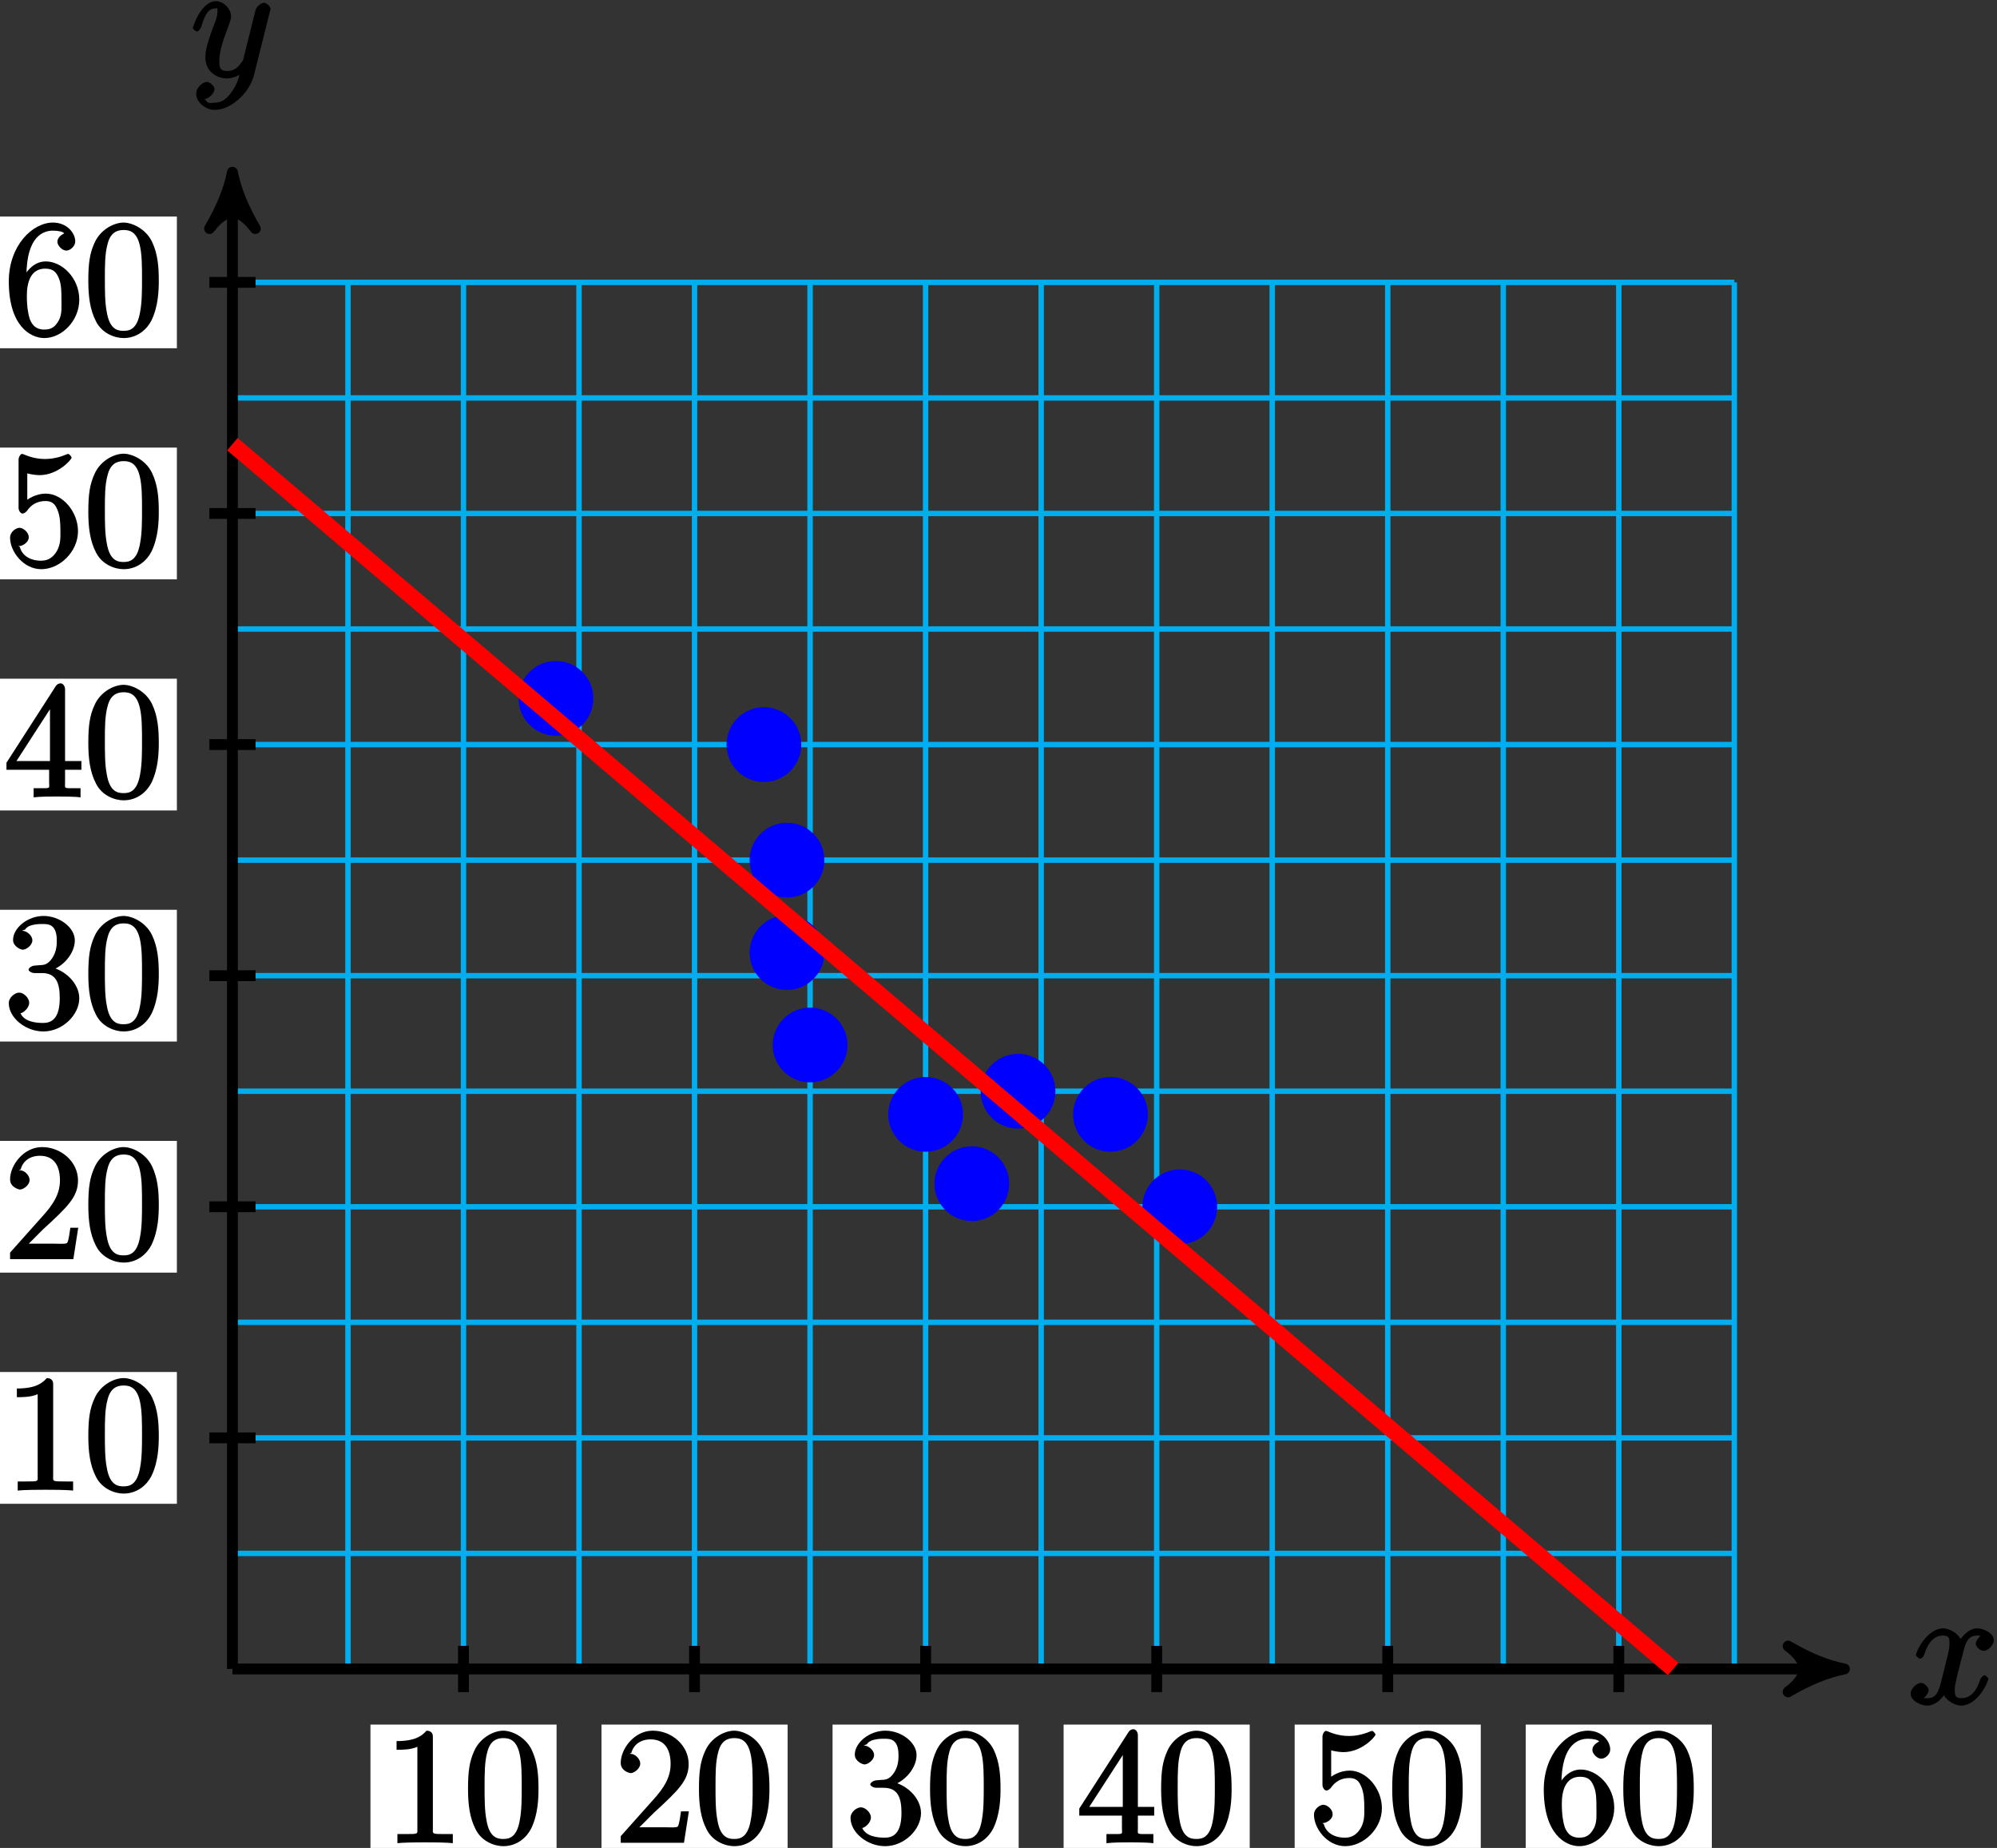 <?xml version="1.0" encoding="UTF-8"?>
<svg xmlns="http://www.w3.org/2000/svg" xmlns:xlink="http://www.w3.org/1999/xlink" width="147pt" height="136pt" viewBox="0 0 147 136" version="1.1">
<rect x="0" y="0" width="147" height="136" fill="#333333" stroke="none"/>
<defs>
<g>
<symbol overflow="visible" id="glyph0-0">
<path style="stroke:none;" d=""/>
</symbol>
<symbol overflow="visible" id="glyph0-1">
<path style="stroke:none;" d="M 5.672 -5.172 C 5.281 -5.109 4.969 -4.656 4.969 -4.438 C 4.969 -4.141 5.359 -3.906 5.531 -3.906 C 5.891 -3.906 6.297 -4.359 6.297 -4.688 C 6.297 -5.188 5.562 -5.562 5.062 -5.562 C 4.344 -5.562 3.766 -4.703 3.656 -4.469 L 3.984 -4.469 C 3.703 -5.359 2.812 -5.562 2.594 -5.562 C 1.375 -5.562 0.562 -3.844 0.562 -3.578 C 0.562 -3.531 0.781 -3.328 0.859 -3.328 C 0.953 -3.328 1.094 -3.438 1.156 -3.578 C 1.562 -4.922 2.219 -5.031 2.562 -5.031 C 3.094 -5.031 3.031 -4.672 3.031 -4.391 C 3.031 -4.125 2.969 -3.844 2.828 -3.281 L 2.422 -1.641 C 2.234 -0.922 2.062 -0.422 1.422 -0.422 C 1.359 -0.422 1.172 -0.375 0.922 -0.531 L 0.812 -0.281 C 1.25 -0.359 1.5 -0.859 1.5 -1 C 1.5 -1.25 1.156 -1.547 0.938 -1.547 C 0.641 -1.547 0.172 -1.141 0.172 -0.75 C 0.172 -0.25 0.891 0.125 1.406 0.125 C 1.984 0.125 2.5 -0.375 2.75 -0.859 L 2.469 -0.969 C 2.672 -0.266 3.438 0.125 3.875 0.125 C 5.094 0.125 5.891 -1.594 5.891 -1.859 C 5.891 -1.906 5.688 -2.109 5.625 -2.109 C 5.516 -2.109 5.328 -1.906 5.297 -1.812 C 4.969 -0.75 4.453 -0.422 3.906 -0.422 C 3.484 -0.422 3.422 -0.578 3.422 -1.062 C 3.422 -1.328 3.469 -1.516 3.656 -2.312 L 4.078 -3.938 C 4.25 -4.656 4.5 -5.031 5.062 -5.031 C 5.078 -5.031 5.297 -5.062 5.547 -4.906 Z M 5.672 -5.172 "/>
</symbol>
<symbol overflow="visible" id="glyph0-2">
<path style="stroke:none;" d="M 3.031 1.094 C 2.703 1.547 2.359 1.906 1.766 1.906 C 1.625 1.906 1.203 2.031 1.109 1.703 C 0.906 1.641 0.969 1.641 0.984 1.641 C 1.344 1.641 1.75 1.188 1.75 0.906 C 1.75 0.641 1.359 0.375 1.188 0.375 C 0.984 0.375 0.406 0.688 0.406 1.266 C 0.406 1.875 1.094 2.438 1.766 2.438 C 2.969 2.438 4.328 1.188 4.656 -0.125 L 5.828 -4.797 C 5.844 -4.859 5.875 -4.922 5.875 -5 C 5.875 -5.172 5.562 -5.453 5.391 -5.453 C 5.281 -5.453 4.859 -5.25 4.766 -4.891 L 3.891 -1.375 C 3.828 -1.156 3.875 -1.25 3.781 -1.109 C 3.531 -0.781 3.266 -0.422 2.688 -0.422 C 2.016 -0.422 2.109 -0.922 2.109 -1.25 C 2.109 -1.922 2.438 -2.844 2.766 -3.703 C 2.891 -4.047 2.969 -4.219 2.969 -4.453 C 2.969 -4.953 2.453 -5.562 1.859 -5.562 C 0.766 -5.562 0.156 -3.688 0.156 -3.578 C 0.156 -3.531 0.375 -3.328 0.453 -3.328 C 0.562 -3.328 0.734 -3.531 0.781 -3.688 C 1.062 -4.703 1.359 -5.031 1.828 -5.031 C 1.938 -5.031 1.969 -5.172 1.969 -4.781 C 1.969 -4.469 1.844 -4.125 1.656 -3.672 C 1.078 -2.109 1.078 -1.703 1.078 -1.422 C 1.078 -0.281 2.062 0.125 2.656 0.125 C 3 0.125 3.531 -0.031 3.844 -0.344 L 3.688 -0.516 C 3.516 0.141 3.438 0.5 3.031 1.094 Z M 3.031 1.094 "/>
</symbol>
<symbol overflow="visible" id="glyph1-0">
<path style="stroke:none;" d=""/>
</symbol>
<symbol overflow="visible" id="glyph1-1">
<path style="stroke:none;" d="M 3.594 -7.812 C 3.594 -8.078 3.438 -8.25 3.125 -8.25 C 2.797 -7.875 2.312 -7.484 0.922 -7.484 L 0.922 -6.844 C 1.359 -6.844 1.953 -6.844 2.453 -7.062 L 2.453 -1.062 C 2.453 -0.641 2.578 -0.641 1.531 -0.641 L 0.984 -0.641 L 0.984 0.031 C 1.484 -0.031 2.641 -0.031 3.031 -0.031 C 3.438 -0.031 4.578 -0.031 5.062 0.031 L 5.062 -0.641 L 4.531 -0.641 C 3.484 -0.641 3.594 -0.641 3.594 -1.062 Z M 3.594 -7.812 "/>
</symbol>
<symbol overflow="visible" id="glyph1-2">
<path style="stroke:none;" d="M 5.516 -3.969 C 5.516 -4.953 5.453 -5.922 5.016 -6.844 C 4.531 -7.828 3.516 -8.25 2.922 -8.25 C 2.234 -8.25 1.219 -7.75 0.781 -6.75 C 0.438 -6 0.328 -5.266 0.328 -3.969 C 0.328 -2.812 0.453 -1.828 0.891 -0.984 C 1.344 -0.078 2.297 0.25 2.922 0.25 C 3.953 0.25 4.656 -0.406 4.984 -1.062 C 5.484 -2.109 5.516 -3.281 5.516 -3.969 Z M 2.922 -0.281 C 2.531 -0.281 1.906 -0.344 1.688 -1.656 C 1.547 -2.359 1.547 -3.281 1.547 -4.109 C 1.547 -5.094 1.547 -5.969 1.75 -6.688 C 1.953 -7.484 2.406 -7.703 2.922 -7.703 C 3.375 -7.703 3.891 -7.578 4.125 -6.547 C 4.281 -5.875 4.281 -4.922 4.281 -4.109 C 4.281 -3.312 4.281 -2.406 4.141 -1.672 C 3.922 -0.359 3.328 -0.281 2.922 -0.281 Z M 2.922 -0.281 "/>
</symbol>
<symbol overflow="visible" id="glyph1-3">
<path style="stroke:none;" d="M 5.266 -2.312 L 4.859 -2.312 C 4.797 -1.953 4.75 -1.406 4.625 -1.203 C 4.547 -1.094 3.984 -1.141 3.625 -1.141 L 1.406 -1.141 L 1.516 -0.891 C 1.844 -1.156 2.562 -1.922 2.875 -2.219 C 4.703 -3.891 5.422 -4.609 5.422 -5.797 C 5.422 -7.172 4.172 -8.25 2.781 -8.25 C 1.406 -8.25 0.422 -6.906 0.422 -5.875 C 0.422 -5.266 1.109 -5.125 1.141 -5.125 C 1.406 -5.125 1.859 -5.453 1.859 -5.828 C 1.859 -6.172 1.484 -6.547 1.141 -6.547 C 1.047 -6.547 1.016 -6.547 1.203 -6.609 C 1.359 -7.203 1.859 -7.609 2.625 -7.609 C 3.641 -7.609 4.094 -6.891 4.094 -5.797 C 4.094 -4.781 3.562 -4 2.875 -3.234 L 0.422 -0.484 L 0.422 0 L 5.078 0 L 5.438 -2.312 Z M 5.266 -2.312 "/>
</symbol>
<symbol overflow="visible" id="glyph1-4">
<path style="stroke:none;" d="M 2.203 -4.594 C 2 -4.578 1.781 -4.406 1.781 -4.297 C 1.781 -4.188 2.016 -4.047 2.219 -4.047 L 2.766 -4.047 C 3.797 -4.047 4.078 -3.344 4.078 -2.203 C 4.078 -0.641 3.438 -0.375 2.844 -0.375 C 2.266 -0.375 1.453 -0.484 1.188 -1.094 C 1.328 -1.078 1.828 -1.438 1.828 -1.859 C 1.828 -2.219 1.422 -2.609 1.094 -2.609 C 0.797 -2.609 0.328 -2.281 0.328 -1.828 C 0.328 -0.766 1.547 0.25 2.875 0.25 C 4.297 0.25 5.516 -0.984 5.516 -2.188 C 5.516 -3.281 4.469 -4.297 3.328 -4.5 L 3.328 -4.203 C 4.359 -4.5 5.188 -5.516 5.188 -6.453 C 5.188 -7.406 4.047 -8.25 2.891 -8.25 C 1.703 -8.25 0.641 -7.359 0.641 -6.484 C 0.641 -6.016 1.188 -5.766 1.359 -5.766 C 1.609 -5.766 2.062 -6.094 2.062 -6.453 C 2.062 -6.844 1.609 -7.156 1.344 -7.156 C 1.281 -7.156 1.25 -7.156 1.531 -7.25 C 1.781 -7.703 2.797 -7.656 2.859 -7.656 C 3.25 -7.656 3.859 -7.625 3.859 -6.453 C 3.859 -6.234 3.875 -5.672 3.531 -5.156 C 3.172 -4.625 2.875 -4.641 2.562 -4.625 Z M 2.203 -4.594 "/>
</symbol>
<symbol overflow="visible" id="glyph1-5">
<path style="stroke:none;" d="M 4.469 -7.922 C 4.469 -8.156 4.312 -8.359 4.141 -8.359 C 4.047 -8.359 3.891 -8.312 3.797 -8.172 L 0.156 -2.516 L 0.156 -2 L 3.297 -2 L 3.297 -1.047 C 3.297 -0.609 3.438 -0.641 2.562 -0.641 L 2.156 -0.641 L 2.156 0.031 C 2.609 -0.031 3.547 -0.031 3.891 -0.031 C 4.219 -0.031 5.172 -0.031 5.609 0.031 L 5.609 -0.641 L 5.219 -0.641 C 4.344 -0.641 4.469 -0.609 4.469 -1.047 L 4.469 -2 L 5.672 -2 L 5.672 -2.641 L 4.469 -2.641 Z M 3.359 -7 L 3.359 -2.641 L 0.891 -2.641 L 3.641 -6.891 Z M 3.359 -7 "/>
</symbol>
<symbol overflow="visible" id="glyph1-6">
<path style="stroke:none;" d="M 1.531 -6.844 C 2.047 -6.688 2.469 -6.672 2.594 -6.672 C 3.938 -6.672 4.953 -7.812 4.953 -7.969 C 4.953 -8.016 4.781 -8.234 4.703 -8.234 C 4.688 -8.234 4.656 -8.234 4.547 -8.188 C 3.891 -7.906 3.312 -7.859 3 -7.859 C 2.219 -7.859 1.656 -8.109 1.422 -8.203 C 1.344 -8.234 1.312 -8.234 1.297 -8.234 C 1.203 -8.234 1.047 -8.016 1.047 -7.812 L 1.047 -4.266 C 1.047 -4.047 1.203 -3.844 1.344 -3.844 C 1.406 -3.844 1.531 -3.891 1.656 -4.031 C 1.984 -4.516 2.438 -4.766 3.031 -4.766 C 3.672 -4.766 3.812 -4.328 3.906 -4.125 C 4.109 -3.656 4.125 -3.078 4.125 -2.625 C 4.125 -2.156 4.172 -1.594 3.844 -1.047 C 3.578 -0.625 3.234 -0.375 2.703 -0.375 C 1.906 -0.375 1.297 -0.75 1.141 -1.391 C 0.984 -1.453 1.047 -1.453 1.109 -1.453 C 1.312 -1.453 1.797 -1.703 1.797 -2.109 C 1.797 -2.453 1.406 -2.797 1.109 -2.797 C 0.891 -2.797 0.422 -2.531 0.422 -2.062 C 0.422 -1.047 1.406 0.25 2.719 0.25 C 4.078 0.25 5.422 -1.031 5.422 -2.547 C 5.422 -3.969 4.297 -5.312 3.047 -5.312 C 2.359 -5.312 1.719 -4.953 1.406 -4.625 L 1.688 -4.516 L 1.688 -6.797 Z M 1.531 -6.844 "/>
</symbol>
<symbol overflow="visible" id="glyph1-7">
<path style="stroke:none;" d="M 1.625 -4.297 C 1.625 -7.328 2.938 -7.656 3.578 -7.656 C 4.016 -7.656 4.328 -7.562 4.391 -7.469 C 4.531 -7.469 3.906 -7.312 3.906 -6.828 C 3.906 -6.562 4.25 -6.188 4.562 -6.188 C 4.859 -6.188 5.219 -6.516 5.219 -6.859 C 5.219 -7.484 4.609 -8.25 3.578 -8.25 C 2.062 -8.25 0.328 -6.547 0.328 -3.922 C 0.328 -0.641 1.922 0.25 2.938 0.25 C 4.25 0.25 5.516 -1.031 5.516 -2.578 C 5.516 -4.172 4.25 -5.391 3.047 -5.391 C 1.984 -5.391 1.422 -4.312 1.297 -3.984 L 1.625 -3.984 Z M 2.938 -0.375 C 2.188 -0.375 1.984 -0.891 1.875 -1.141 C 1.766 -1.453 1.656 -2.031 1.656 -2.875 C 1.656 -3.812 1.922 -4.859 3 -4.859 C 3.656 -4.859 3.844 -4.547 4.016 -4.141 C 4.203 -3.703 4.203 -3.109 4.203 -2.594 C 4.203 -1.984 4.25 -1.547 4.031 -1.094 C 3.734 -0.531 3.422 -0.375 2.938 -0.375 Z M 2.938 -0.375 "/>
</symbol>
</g>
</defs>
<g id="surface1">
<path style="fill:none;stroke-width:0.399;stroke-linecap:butt;stroke-linejoin:miter;stroke:rgb(0%,67.839%,93.729%);stroke-opacity:1;stroke-miterlimit:10;" d="M -0.001 0.002 L 110.554 0.002 M -0.001 8.506 L 110.554 8.506 M -0.001 17.01 L 110.554 17.01 M -0.001 25.514 L 110.554 25.514 M -0.001 34.017 L 110.554 34.017 M -0.001 42.521 L 110.554 42.521 M -0.001 51.025 L 110.554 51.025 M -0.001 59.529 L 110.554 59.529 M -0.001 68.033 L 110.554 68.033 M -0.001 76.537 L 110.554 76.537 M -0.001 85.041 L 110.554 85.041 M -0.001 93.545 L 110.554 93.545 M -0.001 102.049 L 110.554 102.049 M -0.001 0.002 L -0.001 102.049 M 8.503 0.002 L 8.503 102.049 M 17.007 0.002 L 17.007 102.049 M 25.511 0.002 L 25.511 102.049 M 34.015 0.002 L 34.015 102.049 M 42.519 0.002 L 42.519 102.049 M 51.023 0.002 L 51.023 102.049 M 59.531 0.002 L 59.531 102.049 M 68.035 0.002 L 68.035 102.049 M 76.538 0.002 L 76.538 102.049 M 85.042 0.002 L 85.042 102.049 M 93.546 0.002 L 93.546 102.049 M 102.05 0.002 L 102.05 102.049 M 110.554 0.002 L 110.554 102.049 " transform="matrix(1,0,0,-1,17.11,122.83)"/>
<path style="fill:none;stroke-width:0.797;stroke-linecap:butt;stroke-linejoin:miter;stroke:rgb(0%,0%,0%);stroke-opacity:1;stroke-miterlimit:10;" d="M -0.001 0.002 L 117.624 0.002 " transform="matrix(1,0,0,-1,17.11,122.83)"/>
<path style="fill-rule:nonzero;fill:rgb(0%,0%,0%);fill-opacity:1;stroke-width:0.797;stroke-linecap:butt;stroke-linejoin:round;stroke:rgb(0%,0%,0%);stroke-opacity:1;stroke-miterlimit:10;" d="M 1.036 0.002 C -0.261 0.26 -1.553 0.775 -3.108 1.685 C -1.553 0.517 -1.553 -0.518 -3.108 -1.682 C -1.553 -0.775 -0.261 -0.26 1.036 0.002 Z M 1.036 0.002 " transform="matrix(1,0,0,-1,134.733,122.83)"/>
<g style="fill:rgb(0%,0%,0%);fill-opacity:1;">
  <use xlink:href="#glyph0-1" x="140.47" y="125.4"/>
</g>
<path style="fill:none;stroke-width:0.797;stroke-linecap:butt;stroke-linejoin:miter;stroke:rgb(0%,0%,0%);stroke-opacity:1;stroke-miterlimit:10;" d="M -0.001 0.002 L -0.001 109.119 " transform="matrix(1,0,0,-1,17.11,122.83)"/>
<path style="fill-rule:nonzero;fill:rgb(0%,0%,0%);fill-opacity:1;stroke-width:0.797;stroke-linecap:butt;stroke-linejoin:round;stroke:rgb(0%,0%,0%);stroke-opacity:1;stroke-miterlimit:10;" d="M 1.035 0.001 C -0.258 0.258 -1.555 0.778 -3.109 1.684 C -1.555 0.516 -1.555 -0.519 -3.109 -1.683 C -1.555 -0.777 -0.258 -0.257 1.035 0.001 Z M 1.035 0.001 " transform="matrix(0,-1,-1,0,17.11,13.711)"/>
<g style="fill:rgb(0%,0%,0%);fill-opacity:1;">
  <use xlink:href="#glyph0-2" x="14.04" y="5.65"/>
</g>
<path style="fill:none;stroke-width:0.797;stroke-linecap:butt;stroke-linejoin:miter;stroke:rgb(0%,0%,0%);stroke-opacity:1;stroke-miterlimit:10;" d="M 17.007 1.701 L 17.007 -1.701 " transform="matrix(1,0,0,-1,17.11,122.83)"/>
<path style=" stroke:none;fill-rule:nonzero;fill:rgb(100%,100%,100%);fill-opacity:1;" d="M 27.27 136.617 L 40.969 136.617 L 40.969 126.922 L 27.27 126.922 Z M 27.27 136.617 "/>
<g style="fill:rgb(0%,0%,0%);fill-opacity:1;">
  <use xlink:href="#glyph1-1" x="28.27" y="135.62"/>
  <use xlink:href="#glyph1-2" x="34.123" y="135.62"/>
</g>
<path style="fill:none;stroke-width:0.797;stroke-linecap:butt;stroke-linejoin:miter;stroke:rgb(0%,0%,0%);stroke-opacity:1;stroke-miterlimit:10;" d="M 34.015 1.701 L 34.015 -1.701 " transform="matrix(1,0,0,-1,17.11,122.83)"/>
<path style=" stroke:none;fill-rule:nonzero;fill:rgb(100%,100%,100%);fill-opacity:1;" d="M 44.277 136.617 L 57.977 136.617 L 57.977 126.922 L 44.277 126.922 Z M 44.277 136.617 "/>
<g style="fill:rgb(0%,0%,0%);fill-opacity:1;">
  <use xlink:href="#glyph1-3" x="45.27" y="135.62"/>
  <use xlink:href="#glyph1-2" x="51.123" y="135.62"/>
</g>
<path style="fill:none;stroke-width:0.797;stroke-linecap:butt;stroke-linejoin:miter;stroke:rgb(0%,0%,0%);stroke-opacity:1;stroke-miterlimit:10;" d="M 51.027 1.701 L 51.027 -1.701 " transform="matrix(1,0,0,-1,17.11,122.83)"/>
<path style=" stroke:none;fill-rule:nonzero;fill:rgb(100%,100%,100%);fill-opacity:1;" d="M 61.285 136.617 L 74.984 136.617 L 74.984 126.922 L 61.285 126.922 Z M 61.285 136.617 "/>
<g style="fill:rgb(0%,0%,0%);fill-opacity:1;">
  <use xlink:href="#glyph1-4" x="62.28" y="135.62"/>
  <use xlink:href="#glyph1-2" x="68.133" y="135.62"/>
</g>
<path style="fill:none;stroke-width:0.797;stroke-linecap:butt;stroke-linejoin:miter;stroke:rgb(0%,0%,0%);stroke-opacity:1;stroke-miterlimit:10;" d="M 68.035 1.701 L 68.035 -1.701 " transform="matrix(1,0,0,-1,17.11,122.83)"/>
<path style=" stroke:none;fill-rule:nonzero;fill:rgb(100%,100%,100%);fill-opacity:1;" d="M 78.293 136.617 L 91.992 136.617 L 91.992 126.922 L 78.293 126.922 Z M 78.293 136.617 "/>
<g style="fill:rgb(0%,0%,0%);fill-opacity:1;">
  <use xlink:href="#glyph1-5" x="79.29" y="135.62"/>
  <use xlink:href="#glyph1-2" x="85.143" y="135.62"/>
</g>
<path style="fill:none;stroke-width:0.797;stroke-linecap:butt;stroke-linejoin:miter;stroke:rgb(0%,0%,0%);stroke-opacity:1;stroke-miterlimit:10;" d="M 85.042 1.701 L 85.042 -1.701 " transform="matrix(1,0,0,-1,17.11,122.83)"/>
<path style=" stroke:none;fill-rule:nonzero;fill:rgb(100%,100%,100%);fill-opacity:1;" d="M 95.301 136.617 L 109 136.617 L 109 126.922 L 95.301 126.922 Z M 95.301 136.617 "/>
<g style="fill:rgb(0%,0%,0%);fill-opacity:1;">
  <use xlink:href="#glyph1-6" x="96.3" y="135.62"/>
  <use xlink:href="#glyph1-2" x="102.153" y="135.62"/>
</g>
<path style="fill:none;stroke-width:0.797;stroke-linecap:butt;stroke-linejoin:miter;stroke:rgb(0%,0%,0%);stroke-opacity:1;stroke-miterlimit:10;" d="M 102.05 1.701 L 102.05 -1.701 " transform="matrix(1,0,0,-1,17.11,122.83)"/>
<path style=" stroke:none;fill-rule:nonzero;fill:rgb(100%,100%,100%);fill-opacity:1;" d="M 112.309 136.617 L 126.008 136.617 L 126.008 126.922 L 112.309 126.922 Z M 112.309 136.617 "/>
<g style="fill:rgb(0%,0%,0%);fill-opacity:1;">
  <use xlink:href="#glyph1-7" x="113.31" y="135.62"/>
  <use xlink:href="#glyph1-2" x="119.163" y="135.62"/>
</g>
<path style="fill:none;stroke-width:0.797;stroke-linecap:butt;stroke-linejoin:miter;stroke:rgb(0%,0%,0%);stroke-opacity:1;stroke-miterlimit:10;" d="M 1.702 17.01 L -1.7 17.01 " transform="matrix(1,0,0,-1,17.11,122.83)"/>
<path style=" stroke:none;fill-rule:nonzero;fill:rgb(100%,100%,100%);fill-opacity:1;" d="M -0.68 110.672 L 13.02 110.672 L 13.02 100.973 L -0.68 100.973 Z M -0.68 110.672 "/>
<g style="fill:rgb(0%,0%,0%);fill-opacity:1;">
  <use xlink:href="#glyph1-1" x="0.32" y="109.67"/>
  <use xlink:href="#glyph1-2" x="6.173" y="109.67"/>
</g>
<path style="fill:none;stroke-width:0.797;stroke-linecap:butt;stroke-linejoin:miter;stroke:rgb(0%,0%,0%);stroke-opacity:1;stroke-miterlimit:10;" d="M 1.702 34.017 L -1.7 34.017 " transform="matrix(1,0,0,-1,17.11,122.83)"/>
<path style=" stroke:none;fill-rule:nonzero;fill:rgb(100%,100%,100%);fill-opacity:1;" d="M -0.68 93.66 L 13.02 93.66 L 13.02 83.965 L -0.68 83.965 Z M -0.68 93.66 "/>
<g style="fill:rgb(0%,0%,0%);fill-opacity:1;">
  <use xlink:href="#glyph1-3" x="0.32" y="92.67"/>
  <use xlink:href="#glyph1-2" x="6.173" y="92.67"/>
</g>
<path style="fill:none;stroke-width:0.797;stroke-linecap:butt;stroke-linejoin:miter;stroke:rgb(0%,0%,0%);stroke-opacity:1;stroke-miterlimit:10;" d="M 1.702 51.025 L -1.7 51.025 " transform="matrix(1,0,0,-1,17.11,122.83)"/>
<path style=" stroke:none;fill-rule:nonzero;fill:rgb(100%,100%,100%);fill-opacity:1;" d="M -0.68 76.652 L 13.02 76.652 L 13.02 66.957 L -0.68 66.957 Z M -0.68 76.652 "/>
<g style="fill:rgb(0%,0%,0%);fill-opacity:1;">
  <use xlink:href="#glyph1-4" x="0.32" y="75.66"/>
  <use xlink:href="#glyph1-2" x="6.173" y="75.66"/>
</g>
<path style="fill:none;stroke-width:0.797;stroke-linecap:butt;stroke-linejoin:miter;stroke:rgb(0%,0%,0%);stroke-opacity:1;stroke-miterlimit:10;" d="M 1.702 68.033 L -1.7 68.033 " transform="matrix(1,0,0,-1,17.11,122.83)"/>
<path style=" stroke:none;fill-rule:nonzero;fill:rgb(100%,100%,100%);fill-opacity:1;" d="M -0.68 59.645 L 13.02 59.645 L 13.02 49.949 L -0.68 49.949 Z M -0.68 59.645 "/>
<g style="fill:rgb(0%,0%,0%);fill-opacity:1;">
  <use xlink:href="#glyph1-5" x="0.32" y="58.65"/>
  <use xlink:href="#glyph1-2" x="6.173" y="58.65"/>
</g>
<path style="fill:none;stroke-width:0.797;stroke-linecap:butt;stroke-linejoin:miter;stroke:rgb(0%,0%,0%);stroke-opacity:1;stroke-miterlimit:10;" d="M 1.702 85.041 L -1.7 85.041 " transform="matrix(1,0,0,-1,17.11,122.83)"/>
<path style=" stroke:none;fill-rule:nonzero;fill:rgb(100%,100%,100%);fill-opacity:1;" d="M -0.68 42.637 L 13.02 42.637 L 13.02 32.941 L -0.68 32.941 Z M -0.68 42.637 "/>
<g style="fill:rgb(0%,0%,0%);fill-opacity:1;">
  <use xlink:href="#glyph1-6" x="0.32" y="41.64"/>
  <use xlink:href="#glyph1-2" x="6.173" y="41.64"/>
</g>
<path style="fill:none;stroke-width:0.797;stroke-linecap:butt;stroke-linejoin:miter;stroke:rgb(0%,0%,0%);stroke-opacity:1;stroke-miterlimit:10;" d="M 1.702 102.049 L -1.7 102.049 " transform="matrix(1,0,0,-1,17.11,122.83)"/>
<path style=" stroke:none;fill-rule:nonzero;fill:rgb(100%,100%,100%);fill-opacity:1;" d="M -0.68 25.629 L 13.02 25.629 L 13.02 15.934 L -0.68 15.934 Z M -0.68 25.629 "/>
<g style="fill:rgb(0%,0%,0%);fill-opacity:1;">
  <use xlink:href="#glyph1-7" x="0.32" y="24.63"/>
  <use xlink:href="#glyph1-2" x="6.173" y="24.63"/>
</g>
<path style="fill-rule:nonzero;fill:rgb(0%,0%,100%);fill-opacity:1;stroke-width:0.399;stroke-linecap:butt;stroke-linejoin:miter;stroke:rgb(0%,0%,100%);stroke-opacity:1;stroke-miterlimit:10;" d="M 72.285 34.017 C 72.285 35.424 71.144 36.568 69.734 36.568 C 68.324 36.568 67.183 35.424 67.183 34.017 C 67.183 32.607 68.324 31.467 69.734 31.467 C 71.144 31.467 72.285 32.607 72.285 34.017 Z M 72.285 34.017 " transform="matrix(1,0,0,-1,17.11,122.83)"/>
<path style="fill-rule:nonzero;fill:rgb(0%,0%,100%);fill-opacity:1;stroke-width:0.399;stroke-linecap:butt;stroke-linejoin:miter;stroke:rgb(0%,0%,100%);stroke-opacity:1;stroke-miterlimit:10;" d="M 67.183 40.818 C 67.183 42.228 66.038 43.369 64.632 43.369 C 63.222 43.369 62.081 42.228 62.081 40.818 C 62.081 39.412 63.222 38.267 64.632 38.267 C 66.038 38.267 67.183 39.412 67.183 40.818 Z M 67.183 40.818 " transform="matrix(1,0,0,-1,17.11,122.83)"/>
<path style="fill-rule:nonzero;fill:rgb(0%,0%,100%);fill-opacity:1;stroke-width:0.399;stroke-linecap:butt;stroke-linejoin:miter;stroke:rgb(0%,0%,100%);stroke-opacity:1;stroke-miterlimit:10;" d="M 60.378 42.521 C 60.378 43.928 59.238 45.072 57.828 45.072 C 56.417 45.072 55.277 43.928 55.277 42.521 C 55.277 41.111 56.417 39.971 57.828 39.971 C 59.238 39.971 60.378 41.111 60.378 42.521 Z M 60.378 42.521 " transform="matrix(1,0,0,-1,17.11,122.83)"/>
<path style="fill-rule:nonzero;fill:rgb(0%,0%,100%);fill-opacity:1;stroke-width:0.399;stroke-linecap:butt;stroke-linejoin:miter;stroke:rgb(0%,0%,100%);stroke-opacity:1;stroke-miterlimit:10;" d="M 56.976 35.717 C 56.976 37.127 55.835 38.267 54.425 38.267 C 53.019 38.267 51.874 37.127 51.874 35.717 C 51.874 34.307 53.019 33.166 54.425 33.166 C 55.835 33.166 56.976 34.307 56.976 35.717 Z M 56.976 35.717 " transform="matrix(1,0,0,-1,17.11,122.83)"/>
<path style="fill-rule:nonzero;fill:rgb(0%,0%,100%);fill-opacity:1;stroke-width:0.399;stroke-linecap:butt;stroke-linejoin:miter;stroke:rgb(0%,0%,100%);stroke-opacity:1;stroke-miterlimit:10;" d="M 53.578 40.818 C 53.578 42.228 52.433 43.369 51.027 43.369 C 49.617 43.369 48.472 42.228 48.472 40.818 C 48.472 39.412 49.617 38.267 51.027 38.267 C 52.433 38.267 53.578 39.412 53.578 40.818 Z M 53.578 40.818 " transform="matrix(1,0,0,-1,17.11,122.83)"/>
<path style="fill-rule:nonzero;fill:rgb(0%,0%,100%);fill-opacity:1;stroke-width:0.399;stroke-linecap:butt;stroke-linejoin:miter;stroke:rgb(0%,0%,100%);stroke-opacity:1;stroke-miterlimit:10;" d="M 45.074 45.924 C 45.074 47.33 43.929 48.475 42.519 48.475 C 41.113 48.475 39.968 47.33 39.968 45.924 C 39.968 44.514 41.113 43.373 42.519 43.373 C 43.929 43.373 45.074 44.514 45.074 45.924 Z M 45.074 45.924 " transform="matrix(1,0,0,-1,17.11,122.83)"/>
<path style="fill-rule:nonzero;fill:rgb(0%,0%,100%);fill-opacity:1;stroke-width:0.399;stroke-linecap:butt;stroke-linejoin:miter;stroke:rgb(0%,0%,100%);stroke-opacity:1;stroke-miterlimit:10;" d="M 43.37 52.725 C 43.37 54.135 42.23 55.275 40.82 55.275 C 39.41 55.275 38.269 54.135 38.269 52.725 C 38.269 51.318 39.41 50.174 40.82 50.174 C 42.23 50.174 43.37 51.318 43.37 52.725 Z M 43.37 52.725 " transform="matrix(1,0,0,-1,17.11,122.83)"/>
<path style="fill-rule:nonzero;fill:rgb(0%,0%,100%);fill-opacity:1;stroke-width:0.399;stroke-linecap:butt;stroke-linejoin:miter;stroke:rgb(0%,0%,100%);stroke-opacity:1;stroke-miterlimit:10;" d="M 43.37 59.529 C 43.37 60.939 42.23 62.08 40.82 62.08 C 39.41 62.08 38.269 60.939 38.269 59.529 C 38.269 58.119 39.41 56.978 40.82 56.978 C 42.23 56.978 43.37 58.119 43.37 59.529 Z M 43.37 59.529 " transform="matrix(1,0,0,-1,17.11,122.83)"/>
<path style="fill-rule:nonzero;fill:rgb(0%,0%,100%);fill-opacity:1;stroke-width:0.399;stroke-linecap:butt;stroke-linejoin:miter;stroke:rgb(0%,0%,100%);stroke-opacity:1;stroke-miterlimit:10;" d="M 41.671 68.033 C 41.671 69.443 40.527 70.584 39.12 70.584 C 37.71 70.584 36.57 69.443 36.57 68.033 C 36.57 66.623 37.71 65.482 39.12 65.482 C 40.527 65.482 41.671 66.623 41.671 68.033 Z M 41.671 68.033 " transform="matrix(1,0,0,-1,17.11,122.83)"/>
<path style="fill-rule:nonzero;fill:rgb(0%,0%,100%);fill-opacity:1;stroke-width:0.399;stroke-linecap:butt;stroke-linejoin:miter;stroke:rgb(0%,0%,100%);stroke-opacity:1;stroke-miterlimit:10;" d="M 26.363 71.435 C 26.363 72.842 25.222 73.986 23.812 73.986 C 22.402 73.986 21.261 72.842 21.261 71.435 C 21.261 70.025 22.402 68.885 23.812 68.885 C 25.222 68.885 26.363 70.025 26.363 71.435 Z M 26.363 71.435 " transform="matrix(1,0,0,-1,17.11,122.83)"/>
<path style="fill:none;stroke-width:1.196;stroke-linecap:butt;stroke-linejoin:miter;stroke:rgb(100%,0%,0%);stroke-opacity:1;stroke-miterlimit:10;" d="M -0.001 90.142 C -0.001 90.142 106.05 0.002 106.05 0.002 " transform="matrix(1,0,0,-1,17.11,122.83)"/>
</g>
</svg>
